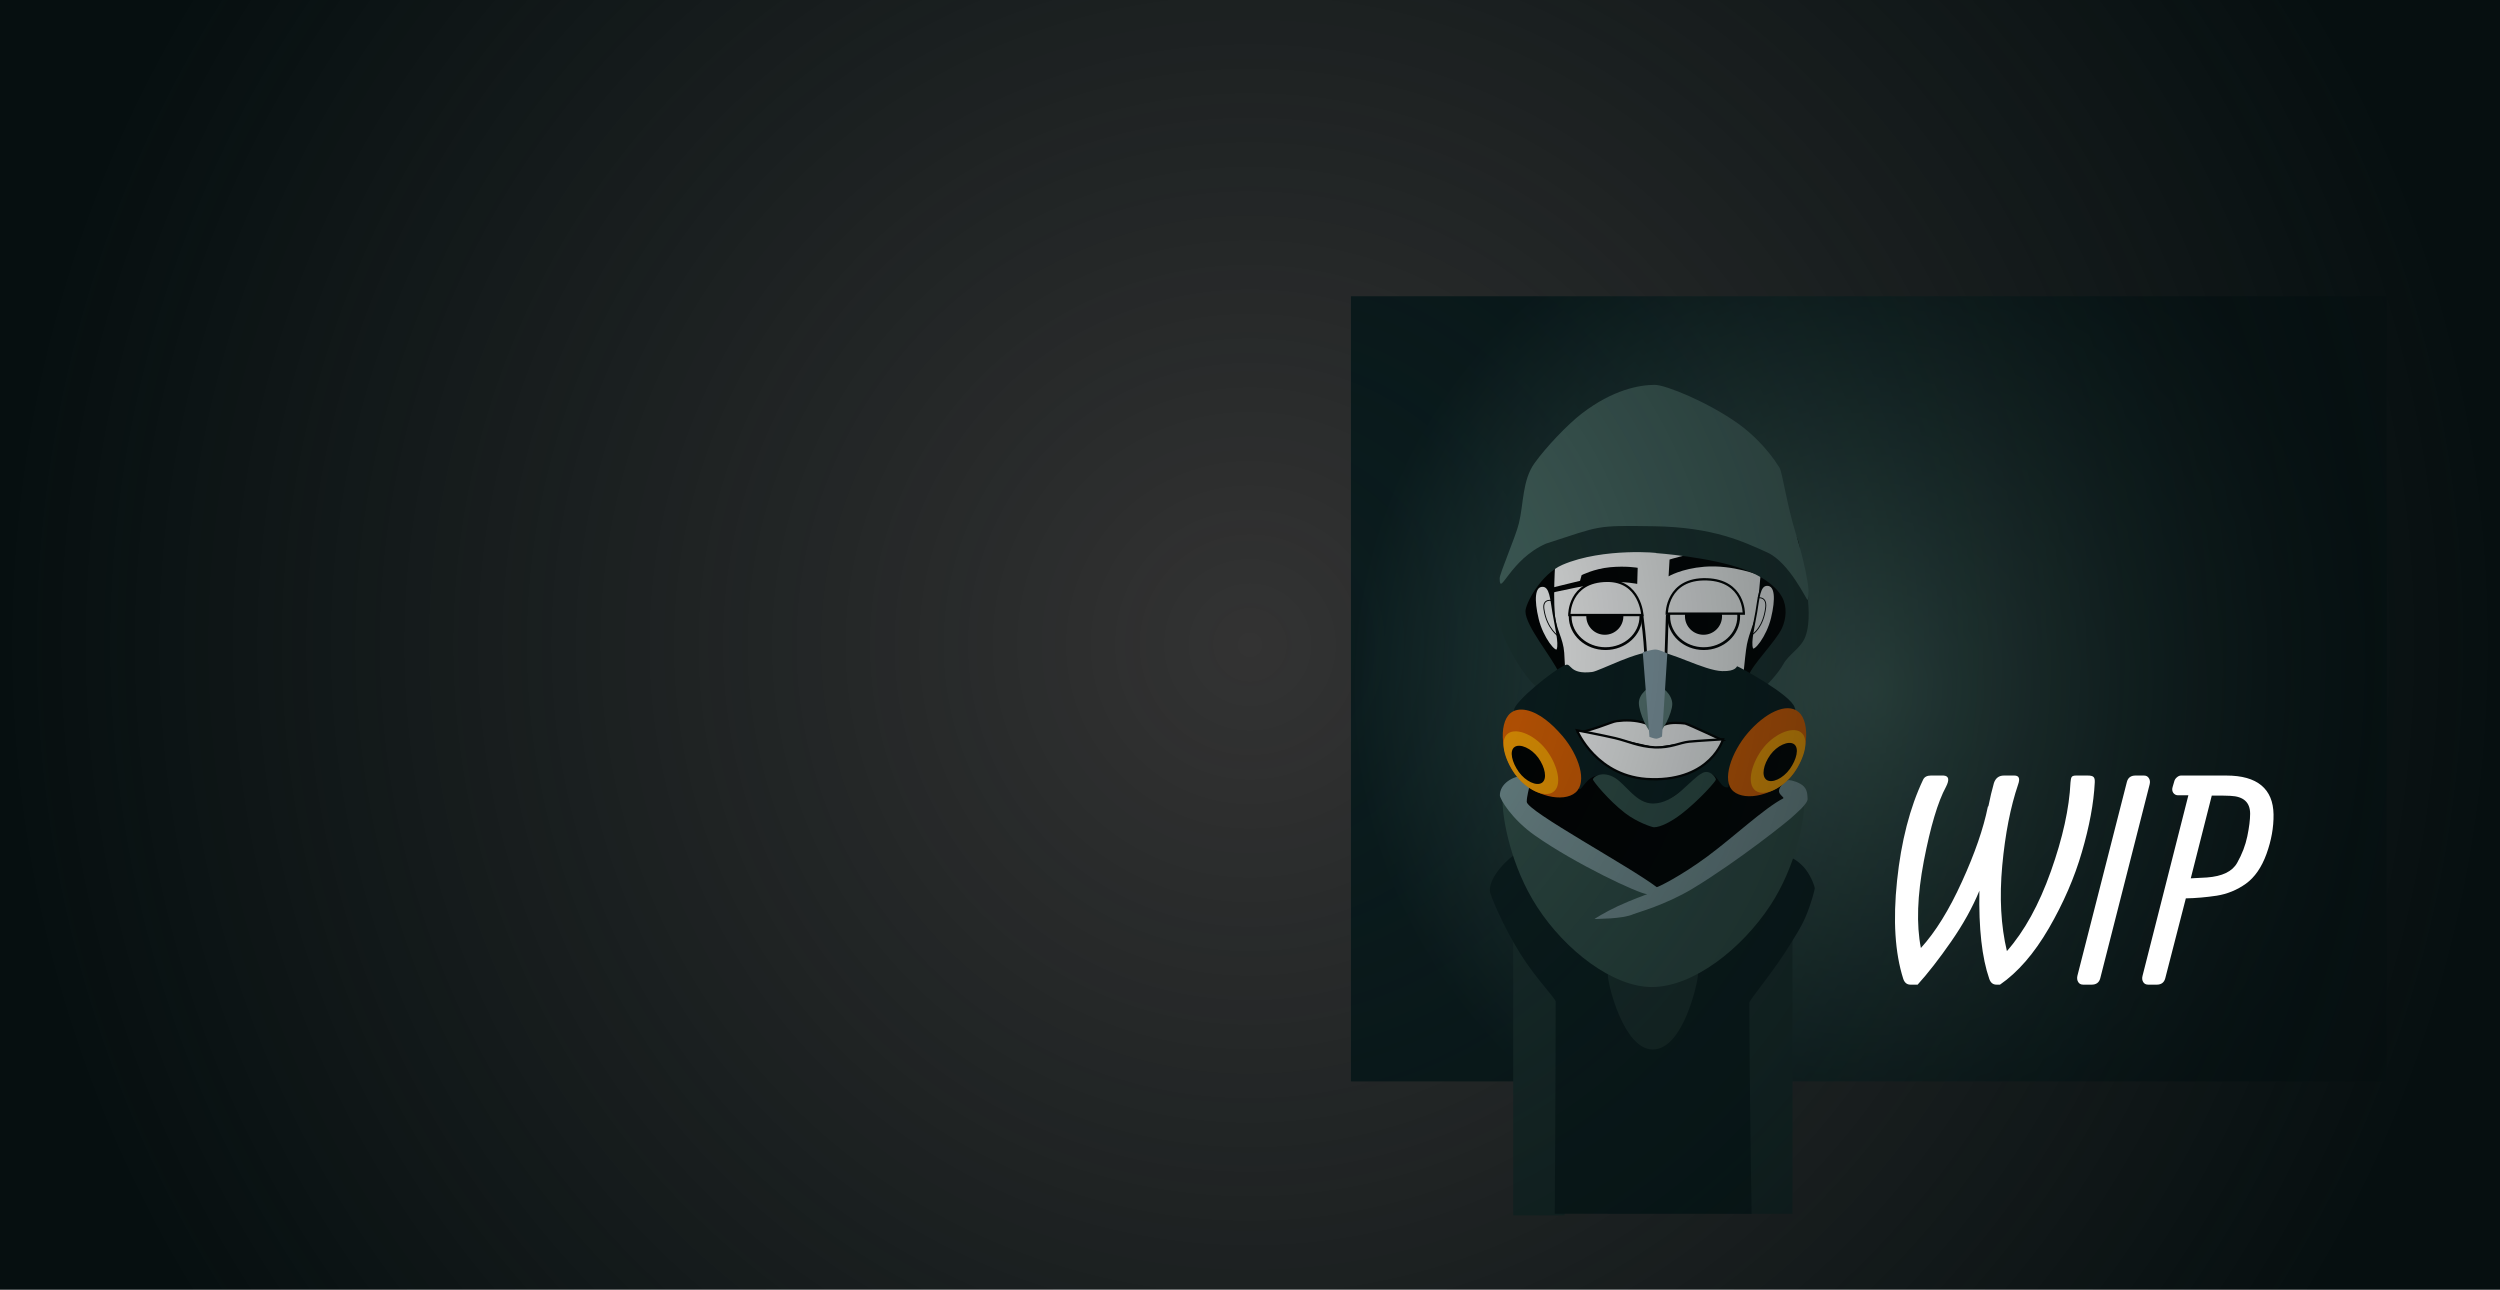 <svg version="1.1" xmlns="http://www.w3.org/2000/svg" xmlns:xlink="http://www.w3.org/1999/xlink" width="1349.448" height="696.069" viewBox="0,0,1349.448,696.069"><rect x="0" y="0" width="1349.448" height="696.069" fill="#333333" stroke="none"/><defs><radialGradient cx="240" cy="180" r="279.532" gradientUnits="userSpaceOnUse" id="color-1"><stop offset="0" stop-color="#466760"/><stop offset="1" stop-color="#0b1d1f"/></radialGradient><radialGradient cx="-94.02" cy="156.22" r="674.724" gradientUnits="userSpaceOnUse" id="color-2"><stop offset="0" stop-color="#060f10" stop-opacity="0"/><stop offset="1" stop-color="#060f10"/></radialGradient></defs><g transform="translate(768.744,191.814)"><g data-paper-data="{&quot;isPaintingLayer&quot;:true}" fill-rule="nonzero" stroke-linejoin="miter" stroke-miterlimit="10" stroke-dasharray="" stroke-dashoffset="0" style="mix-blend-mode: normal"><path d="M-39.532,391.903v-423.806h559.063v423.806z" fill="url(#color-1)" stroke="none" stroke-width="NaN" stroke-linecap="butt"/><g stroke="none" stroke-width="0" stroke-linecap="butt"><path d="M171.043,463.357v-165.402h27.767v165.402z" fill="#1b312f"/><path d="M48.052,464.249v-165.402h27.767v165.402z" fill="#1b312f"/><path d="M70.479,463.351c0,0 0.497,-77.601 0.497,-114.571c0,-1.446 -10.842,-12.709 -18.868,-25.452c-9.614,-15.266 -16.7,-32.437 -16.705,-34.438c-0.018,-7.506 9.151,-17.209 16.05,-21.134c16.378,-9.319 19.025,-14.471 19.025,-14.471l92.336,31.707c0,0 20.976,-14.989 35.102,-13.809c1.265,0.106 5.354,2.802 8.054,6.361c3.158,4.164 4.874,9.322 4.869,10.091c-0.004,0.627 -1.862,8.284 -5.106,15.761c-2.563,5.907 -6.459,11.701 -7.744,13.826c-9.404,15.559 -22.493,30.565 -22.493,32.314c0,36.382 1.243,113.816 1.243,113.816z" fill="#0a1d1e"/><path d="M147.804,334.161c0,3.677 -7.747,40.495 -24.387,40.524c-15.718,0.027 -24.293,-35.113 -24.293,-40.317c0,-13.784 10.3,-8.045 23.515,-8.045c13.215,0 25.165,-5.946 25.165,7.838z" fill="#1b312f"/><path d="M71.414,292.591c0,0 -13.292,-30.513 -16.239,-42.526c-2.052,-8.366 0.25,-22.657 0.25,-22.657c0,0 45.957,-14.098 69.085,-14.098c23.331,0 70.3,14.098 70.3,14.098c0,0 0.595,15.789 -2.485,24.91c-3.754,11.116 -18.422,36.993 -18.422,36.993z" fill="#000000"/><path d="M205.06,242.986c0,9.198 -4.884,33.524 -18.069,53.684c-15.7,24.005 -42.038,44.295 -64.127,44.295c-20.976,0 -46.678,-19.748 -61.879,-43.217c-14.251,-22.002 -18.677,-47.472 -18.677,-57.222c0,-20.151 41.555,47.145 82.196,47.145c40.641,0 80.556,-64.836 80.556,-44.685z" fill="#304d47"/><path d="M55.369,240.993c0,4.941 55.332,34.791 70.166,46.052c0.304,0.231 12.925,-5.89 27.411,-16.63c14.299,-10.602 30.4,-25.787 40.784,-31.237c1.011,-0.531 -2.375,-1.992 -2.229,-4.128c0.175,-2.561 3.877,-5.809 5.45,-5.785c1.194,0.018 5.882,1.197 8.048,3.508c2.187,2.333 1.847,5.801 1.954,6.448c0.448,2.715 -7.22,8.872 -7.609,9.343c-1.315,1.593 -29.7,24.303 -54.333,39.21c-14.846,8.984 -30.382,13.08 -31.999,13.82c-6.143,2.811 -20.143,2.472 -20.994,2.672c-0.592,0.139 5.7,-3.776 12.504,-6.945c7.705,-3.589 16.067,-6.495 15.838,-6.495c-3.971,0 -38.591,-16.177 -60.764,-31.792c-12.139,-8.549 -18.741,-19.414 -18.741,-21.588c0,-6.146 6.917,-10.482 13.063,-10.482c6.146,0 1.451,7.885 1.451,14.03z" fill="#779295"/></g><path d="M45.737,118.955c0,0 1.31,-9.814 1.31,-11.592c0,-3.827 15.161,-7.119 18.915,-12.053c5.373,-7.062 5.378,-15.412 57.116,-15.865c80.749,-0.706 79.708,19.43 79.708,28.623c0,4.519 -1.834,23.736 -1.834,23.736c0,0 -1.566,22.277 -15.488,34.262c-3.145,19.265 1.799,40.284 1.799,40.284l-2.326,-4.542c0,0 -2.059,4.238 -4.348,6.544c-2.29,2.306 -7.148,5.007 -7.148,5.007l0.041,-6.615c0,0 -16.697,20.109 -49.923,19.583c-32.826,-0.519 -51.716,-18.637 -51.716,-18.637l-0.369,3.753l-13.516,-50.49c0,0 -11.33,-13.596 -8.236,-21.102c2.828,-6.858 -3.985,-20.897 -3.985,-20.897z" fill="#000000" stroke="none" stroke-width="1.5" stroke-linecap="butt"/><path d="M69.792,140.168c-1.132,-14.309 0.657,-34.537 0.657,-34.537c0,0 9.773,-0.961 30.381,-7.049c15.832,-4.677 31.95,-14.212 31.95,-14.212l-9.458,13.741c0,0 15.74,-3.328 29.452,-8.619c13.913,-5.368 23.645,-13.37 27.169,-9.891c6.252,6.117 1.611,53.453 -0.32,61.608c-0.439,1.854 -3.461,9.017 -4.672,14.944c-1.211,5.927 -2.733,28.79 -4.894,38.544c-2.459,11.096 -9.58,16.378 -21.073,27.632c-11.492,11.254 -20.976,15.7 -25.249,15.742c-5.429,0.053 -17.815,-7.46 -27.624,-17.823c-10.445,-11.036 -17.412,-16.632 -19.062,-29.704c-1.485,-11.773 -1.524,-19.44 -2.203,-29.917c-0.496,-7.657 -4.436,-12.645 -5.055,-20.459z" fill="#ffffff" stroke="#000000" stroke-width="1.5" stroke-linecap="butt"/><path d="M84.133,121.7l0.851,-3.065c0,0 6.711,-3.452 15.383,-4.27c8.644,-0.815 14.877,0.313 14.877,0.313l-0.249,8.688c0,0 -6.4,-1.353 -14.406,-0.898c-6.09,-0.173 -33.909,6.147 -33.909,6.147l-0.05,-2.631z" fill="#000000" stroke="none" stroke-width="1.5" stroke-linecap="butt"/><path d="M165.425,111.383c0,0 5.12,1.149 7.751,1.867c2.729,0.744 8.338,2.522 8.338,2.522l0.053,3.177c0,0 -14.994,-6.141 -30.427,-4.847c-12.34,1.034 -19.217,5.188 -19.217,5.188l0.53,-9.075c0,0 9.878,-3.113 16.419,-3.531c6.541,-0.418 15.544,1.49 15.544,1.49z" data-paper-data="{&quot;index&quot;:null}" fill="#000000" stroke="none" stroke-width="1.5" stroke-linecap="butt"/><path d="M125.304,202.026c0.489,0.046 1.206,-2.855 4.648,-4.129c3.327,-1.231 8.066,-0.841 10.972,-0.506c3.205,1.079 19.873,8.941 19.873,8.941c0,0 -14.577,1.425 -20.943,2.22c-5.335,0.666 -15.104,2.233 -15.104,2.233l-39.833,-8.737c0,0 3.666,-0.822 9.1,-2.663c6.277,-2.127 8.012,-3.05 9.955,-3.302c4.618,-0.598 10.079,-0.581 15.283,1.1c5.576,1.801 5.563,4.798 6.049,4.844z" fill="#ffffff" stroke="#000000" stroke-width="1.25" stroke-linecap="butt"/><path d="M78.792,140.921c0,-9.599 8.547,-17.38 19.09,-17.38c10.543,0 19.09,7.781 19.09,17.38c0,9.599 -8.547,17.38 -19.09,17.38c-10.543,0 -19.09,-7.781 -19.09,-17.38z" fill="#ffffff" stroke="#000000" stroke-width="1.5" stroke-linecap="butt"/><path d="M131.912,191.149c-0.255,4.405 -3.058,7.635 -7.907,7.635c-4.849,0 -7.429,-5.353 -7.429,-9.765c0,-4.413 2.58,-6.214 7.429,-6.214c4.849,0 8.244,2.512 7.907,8.345z" fill="#ffffff" stroke="#000000" stroke-width="1" stroke-linecap="butt"/><path d="M87.5,140.81c0,-5.53 4.483,-10.012 10.012,-10.012c5.53,0 10.012,4.483 10.012,10.012c0,5.53 -4.483,10.012 -10.012,10.012c-5.53,0 -10.012,-4.483 -10.012,-10.012z" fill="#000000" stroke="none" stroke-width="1.5" stroke-linecap="butt"/><path d="M131.212,140.529l-2.25,69.488l-6.95,0.017c0,0 -2.017,-49.762 -3.435,-61.115c-0.585,-4.688 -1.065,-8.795 -1.065,-8.795" fill="#ffffff" stroke="#000000" stroke-width="1.5" stroke-linecap="round"/><path d="M132.003,140.921c0,-9.599 8.458,-17.38 18.891,-17.38c10.433,0 18.891,7.781 18.891,17.38c0,9.599 -8.458,17.38 -18.891,17.38c-10.433,0 -18.891,-7.781 -18.891,-17.38z" fill="#ffffff" stroke="#000000" stroke-width="1.5" stroke-linecap="butt"/><path d="M140.756,140.81c0,-5.53 4.483,-10.012 10.012,-10.012c5.53,0 10.012,4.483 10.012,10.012c0,5.53 -4.483,10.012 -10.012,10.012c-5.53,0 -10.012,-4.483 -10.012,-10.012z" fill="#000000" stroke="none" stroke-width="1.5" stroke-linecap="butt"/><path d="M78.35,140.169c0,0 -0.404,-18.239 20.273,-18.466c18.028,-0.197 19.152,18.466 19.152,18.466z" fill="#ffffff" stroke="#000000" stroke-width="1.25" stroke-linecap="butt"/><path d="M130.92,139.417c0,0 0.014,-19.217 21.635,-18.521c20.31,0.654 19.982,18.521 19.982,18.521z" fill="#ffffff" stroke="#000000" stroke-width="1.25" stroke-linecap="butt"/><path d="M122.599,228.799c-29.619,-0.666 -40.127,-26.418 -40.127,-26.418c0,0 13.881,2.651 20.569,4.225c6.909,1.626 12.815,4.621 21.43,4.986c8.616,0.364 13.311,-2.53 18.524,-3.077c4.042,-0.424 18.343,-1.268 18.343,-1.268c0,0 -6.48,22.276 -38.739,21.551z" fill="#ffffff" stroke="#000000" stroke-width="1.25" stroke-linecap="butt"/><path d="M72.034,158.755c-0.99,2.938 -8.283,-6.192 -10.728,-16.425c-2.445,-10.232 -2.191,-17.834 2.529,-17.887c4.463,-0.05 4.628,7.318 5.919,14.677c1.383,7.885 3.463,16.127 2.28,19.635z" data-paper-data="{&quot;index&quot;:null}" fill="#ffffff" stroke="#000000" stroke-width="1" stroke-linecap="butt"/><path d="M179.28,138.585c1.291,-7.359 1.456,-14.727 5.919,-14.677c4.72,0.053 4.974,7.655 2.529,17.887c-2.445,10.232 -9.737,19.363 -10.728,16.425c-1.183,-3.509 0.897,-11.75 2.28,-19.635z" data-paper-data="{&quot;index&quot;:null}" fill="#ffffff" stroke="#000000" stroke-width="1" stroke-linecap="butt"/><path d="M72.82,151.921c0,0 -6.736,-4.313 -8.2,-15.043c-0.817,-5.986 4.733,-4.518 4.733,-4.518" fill="none" stroke="#000000" stroke-width="0.5" stroke-linecap="round"/><path d="M180.359,130.874c0,0 4.665,-0.808 3.979,5.178c-1.231,10.73 -6.892,14.383 -6.892,14.383" data-paper-data="{&quot;index&quot;:null}" fill="none" stroke="#000000" stroke-width="0.5" stroke-linecap="round"/><path d="M48.973,210.539c2.922,-2.089 9.225,0.76 12.859,5.841c3.634,5.081 4.918,11.318 1.996,13.407c-2.922,2.089 -8.942,-0.76 -12.576,-5.841c-3.634,-5.081 -5.2,-11.318 -2.279,-13.407z" data-paper-data="{&quot;index&quot;:null}" fill="#000000" stroke="none" stroke-width="0" stroke-linecap="butt"/><path d="M54.662,138.136c0,8.003 14.324,24.747 17.969,33.054c1.696,3.866 -8.392,8.516 -10.044,8.516c-3.052,0 -10.291,-9.546 -15.756,-19.807c-3.853,-7.233 -6.823,-14.821 -6.823,-19.67c0,-2.033 -1.836,-10.884 1.727,-18.574c0.832,-1.796 1.82,-3.615 2.935,-5.428c7.043,-11.441 19.2,-22.642 29.74,-26.448c14.421,-5.207 96.746,-13.231 106.926,-6.475c2.228,1.478 29.252,36.63 25.85,48.931c-0.11,0.399 1.54,11.443 -1.351,19.409c-2.358,6.496 -8.939,9.442 -12.091,15.235c-2.562,4.708 -9.781,12.461 -10.45,12.316c-0.223,-0.048 -8.296,-5.557 -8.095,-6.34c1.352,-5.261 14.72,-18.575 17.926,-25.59c2.253,-4.931 2.928,-11.503 0.057,-16.772c-3.621,-6.645 -11.997,-11.747 -20.086,-14.796c-18.393,-6.933 -48.155,-8.965 -48.003,-8.965c3.401,0 -28.299,-3.214 -50.453,6.328c-11.734,5.054 -19.977,21.013 -19.977,25.074z" fill="#1b312f" stroke="none" stroke-width="0" stroke-linecap="butt"/><path d="M65.879,101.575c-19.731,8.575 -25.133,29.262 -25.133,18.797c0,-2.653 8.529,-22.205 10.385,-29.724c2.549,-10.325 1.804,-23.235 8.429,-32.463c6.025,-8.392 17.521,-20.616 25.468,-26.74c16.818,-12.96 31.279,-15.526 39.45,-15.526c5.786,0 28.619,9.223 45.169,21.044c6.568,4.691 15.689,13.178 22.177,23.717c1.53,2.485 3.946,20.115 8.724,35.326c3.404,10.839 8.819,32.714 6.406,35.98c-0.412,0.557 -9.696,-20.207 -21.915,-25.672c-12.237,-5.473 -28.569,-13.591 -61.002,-14.073c-32.039,-0.476 -28.129,-0.354 -58.158,9.334z" fill="#476761" stroke="none" stroke-width="NaN" stroke-linecap="butt"/><path d="M83.911,234.215c-2.14,0 4.272,-8.515 -7.04,-24.415c-19.334,-27.174 -28.324,-13.747 -28.324,-18.427c0,-4.187 21.103,-21.583 27.719,-24.24c3.282,-1.318 1.86,5.264 14.338,3.785c4.05,-0.48 24.711,-11.805 34.561,-10.946c7.088,-0.551 25.93,10.213 35.72,10.467c7.574,0.196 7.705,-2.613 8.055,-2.613c0.647,0 29.343,15.528 31.064,22.34c3.756,6.559 -29.916,-4.153 -35.883,42.975c-4.986,0.995 -5.55,-9.218 -12.087,-7.109c-7.073,2.281 -20.21,16.851 -27.874,16.782c-8.233,-0.073 -19.57,-14.007 -26.351,-15.822c-8.884,-2.378 -12.263,7.222 -13.898,7.222z" fill="#0a1d1e" stroke="none" stroke-width="0" stroke-linecap="butt"/><path d="M125.304,203.346c0.489,0.046 1.206,-2.855 4.648,-4.129c3.327,-1.231 8.066,-0.841 10.972,-0.506c3.205,1.079 19.873,8.941 19.873,8.941c0,0 -14.577,1.425 -20.943,2.22c-5.335,0.666 -15.104,2.233 -15.104,2.233l-39.833,-8.737c0,0 3.666,-0.822 9.1,-2.663c6.277,-2.127 8.012,-3.05 9.955,-3.302c4.618,-0.598 10.079,-0.581 15.283,1.1c5.576,1.801 5.563,4.798 6.049,4.844z" fill="#ffffff" stroke="#000000" stroke-width="1.25" stroke-linecap="butt"/><path d="M133.919,188.169c0,4.883 -5.638,16.7 -9.288,16.7c-3.65,0 -8.752,-12.353 -8.752,-17.236c0,-4.883 5.459,-9.377 9.109,-9.377c3.65,0 8.93,5.03 8.93,9.913z" fill="#5f7e7b" stroke="none" stroke-width="0" stroke-linecap="butt"/><path d="M121.595,205.941l-3.617,-45.68c0,0 4.706,-1.472 6.832,-1.472c2.216,0 6.43,2.143 6.43,2.143l-2.858,44.83c0,0 -1.883,1.135 -3.043,1.166c-1.099,0.029 -3.744,-0.987 -3.744,-0.987z" fill="#8ea6b2" stroke="none" stroke-width="0" stroke-linecap="butt"/><path d="M74.493,205.281c8.961,10.461 13.782,25.061 7.214,30.688c-6.569,5.626 -22.406,2.171 -31.366,-8.29c-8.961,-10.461 -10.436,-28.839 -3.867,-34.466c4.558,-3.904 12.292,-1.823 19.218,3.555c3.056,2.373 5.859,5.112 8.603,8.315z" fill="#dd6000" stroke="none" stroke-width="0" stroke-linecap="butt"/><path d="M45.322,204.078c4.794,-3.429 15.139,1.247 21.101,9.585c5.963,8.338 8.07,18.573 3.275,22.001c-4.794,3.429 -14.675,-1.247 -20.637,-9.585c-5.963,-8.338 -8.534,-18.573 -3.739,-22.001z" data-paper-data="{&quot;index&quot;:null}" fill="#ffa200" stroke="none" stroke-width="0" stroke-linecap="butt"/><path d="M202.137,192.549c6.569,5.626 5.094,24.004 -3.867,34.466c-8.961,10.461 -24.798,13.917 -31.366,8.29c-6.569,-5.626 -1.15,-21.055 7.811,-31.517c8.961,-10.461 20.854,-16.866 27.422,-11.239z" data-paper-data="{&quot;index&quot;:null}" fill="#dd6000" stroke="none" stroke-width="0" stroke-linecap="butt"/><path d="M199.55,225.415c-5.963,8.338 -15.843,13.014 -20.637,9.585c-4.794,-3.429 -2.687,-13.663 3.275,-22.001c5.963,-8.338 16.307,-13.014 21.101,-9.585c4.794,3.429 2.223,13.663 -3.739,22.001z" data-paper-data="{&quot;index&quot;:null}" fill="#ffa200" stroke="none" stroke-width="0" stroke-linecap="butt"/><path d="M197.36,223.281c-3.634,5.081 -9.654,7.93 -12.576,5.841c-2.922,-2.089 -1.638,-8.326 1.996,-13.407c3.634,-5.081 9.937,-7.93 12.859,-5.841c2.922,2.089 1.355,8.326 -2.279,13.407z" data-paper-data="{&quot;index&quot;:null}" fill="#000000" stroke="none" stroke-width="0" stroke-linecap="butt"/><path d="M157.465,228.988c0,0.909 -9.115,11.173 -18.422,18.404c-5.652,4.391 -11.54,7.334 -15.025,7.334c-0.943,0 -9.144,-2.672 -15.658,-7.713c-9.154,-7.084 -17.266,-17.318 -17.266,-18.026c0,-1.498 5.16,-5.016 11.904,-0.892c5.923,3.622 11.523,13.826 20.497,13.826c11.777,0 20.13,-13.08 26.644,-16.48c4.102,-2.141 7.326,2.458 7.326,3.545z" fill="#314e48" stroke="none" stroke-width="0" stroke-linecap="butt"/><path d="M48.766,211.421c2.922,-2.089 9.225,0.76 12.859,5.841c3.634,5.081 4.918,11.318 1.996,13.407c-2.922,2.089 -8.942,-0.76 -12.576,-5.841c-3.634,-5.081 -5.2,-11.318 -2.279,-13.407z" data-paper-data="{&quot;index&quot;:null}" fill="#000000" stroke="none" stroke-width="0" stroke-linecap="butt"/><path d="M122.599,228.799c-29.619,-0.666 -40.127,-26.418 -40.127,-26.418c0,0 13.881,2.651 20.569,4.225c6.909,1.626 12.815,4.621 21.43,4.986c8.616,0.364 13.311,-2.53 18.524,-3.077c4.042,-0.424 18.343,-1.268 18.343,-1.268c0,0 -6.48,22.276 -38.739,21.551z" fill="#ffffff" stroke="#000000" stroke-width="1.25" stroke-linecap="butt"/><path d="M-768.744,504.255v-696.069h1349.448v696.069z" fill="url(#color-2)" stroke="none" stroke-width="NaN" stroke-linecap="butt"/><g fill="#ffffff" stroke="none" stroke-width="0.872" stroke-linecap="butt"><path d="M280.364,226.808c2.842,0.203 3.273,2.233 1.294,6.089c-4.364,8.017 -8.347,21.362 -11.95,40.035c-3.552,18.622 -4.085,34.276 -1.598,46.961c7.865,-8.626 15.248,-20.55 22.149,-35.773c6.952,-15.223 11.62,-28.72 14.005,-40.492l0.304,-0.304c0.913,-4.567 1.903,-8.728 2.968,-12.482c0.913,-2.689 2.715,-4.034 5.404,-4.034h5.632c2.486,0 3.171,1.573 2.055,4.719c-4.161,12.229 -7.028,26.868 -8.601,43.917c-1.573,17.049 -0.736,32.424 2.512,46.124c9.438,-10.707 17.354,-25.066 23.747,-43.08c6.393,-18.013 9.92,-33.997 10.58,-47.951c0.101,-1.421 0.304,-2.385 0.609,-2.892c0.304,-0.558 1.116,-0.837 2.436,-0.837h6.241c1.674,0 2.74,0.279 3.197,0.837c0.507,0.507 0.71,1.522 0.609,3.045c-0.558,11.062 -2.867,23.519 -6.926,37.371c-4.009,13.852 -9.971,27.603 -17.886,41.253c-7.916,13.599 -16.694,23.722 -26.335,30.369h-1.903c-1.877,0 -3.171,-1.04 -3.882,-3.121c-3.958,-11.417 -5.734,-27.274 -5.328,-47.57c-3.704,8.981 -8.778,18.115 -15.223,27.401c-6.444,9.286 -12.482,17.049 -18.115,23.29h-3.882c-1.877,0 -3.171,-1.04 -3.882,-3.121c-4.465,-14.005 -5.582,-31.663 -3.349,-52.974c2.233,-21.312 6.926,-39.502 14.081,-54.573c0.71,-1.472 2.106,-2.207 4.186,-2.207z"/><path d="M379.31,230.233c0.609,-2.283 2.157,-3.425 4.643,-3.425h4.567c1.218,0 2.106,0.482 2.664,1.446c0.609,0.913 0.736,2.055 0.381,3.425l-26.639,104.579c-0.609,2.283 -2.157,3.425 -4.643,3.425h-4.567c-1.218,0 -2.106,-0.457 -2.664,-1.37c-0.609,-0.964 -0.761,-2.106 -0.457,-3.425z"/><path d="M408.462,226.808h24.508c8.372,0 14.69,1.776 18.952,5.328c4.262,3.552 6.444,8.778 6.546,15.679c0.102,6.901 -1.167,14.005 -3.806,21.312c-2.639,7.256 -6.343,12.609 -11.112,16.06c-4.77,3.4 -10.021,5.556 -15.755,6.47c-5.734,0.863 -11.29,1.345 -16.669,1.446l-11.112,43.156c-0.609,2.283 -2.157,3.425 -4.643,3.425h-4.491c-1.269,0 -2.182,-0.457 -2.74,-1.37c-0.609,-0.964 -0.736,-2.106 -0.381,-3.425l24.737,-97.424c-2.588,0 -4.44,0 -5.556,0c-1.066,0 -1.928,-0.431 -2.588,-1.294c-0.609,-0.913 -0.736,-1.954 -0.381,-3.121l0.913,-3.121c0.203,-0.812 0.66,-1.522 1.37,-2.131c0.761,-0.66 1.497,-0.989 2.207,-0.989zM425.13,237.616l-11.341,44.678l8.677,-0.457c8.322,-0.609 13.776,-3.247 16.364,-7.916c2.639,-4.668 4.465,-9.438 5.48,-14.309c1.015,-4.922 1.522,-8.981 1.522,-12.178c0,-6.14 -3.527,-9.362 -10.58,-9.666c-1.218,-0.101 -4.592,-0.152 -10.123,-0.152z"/></g></g></g></svg>